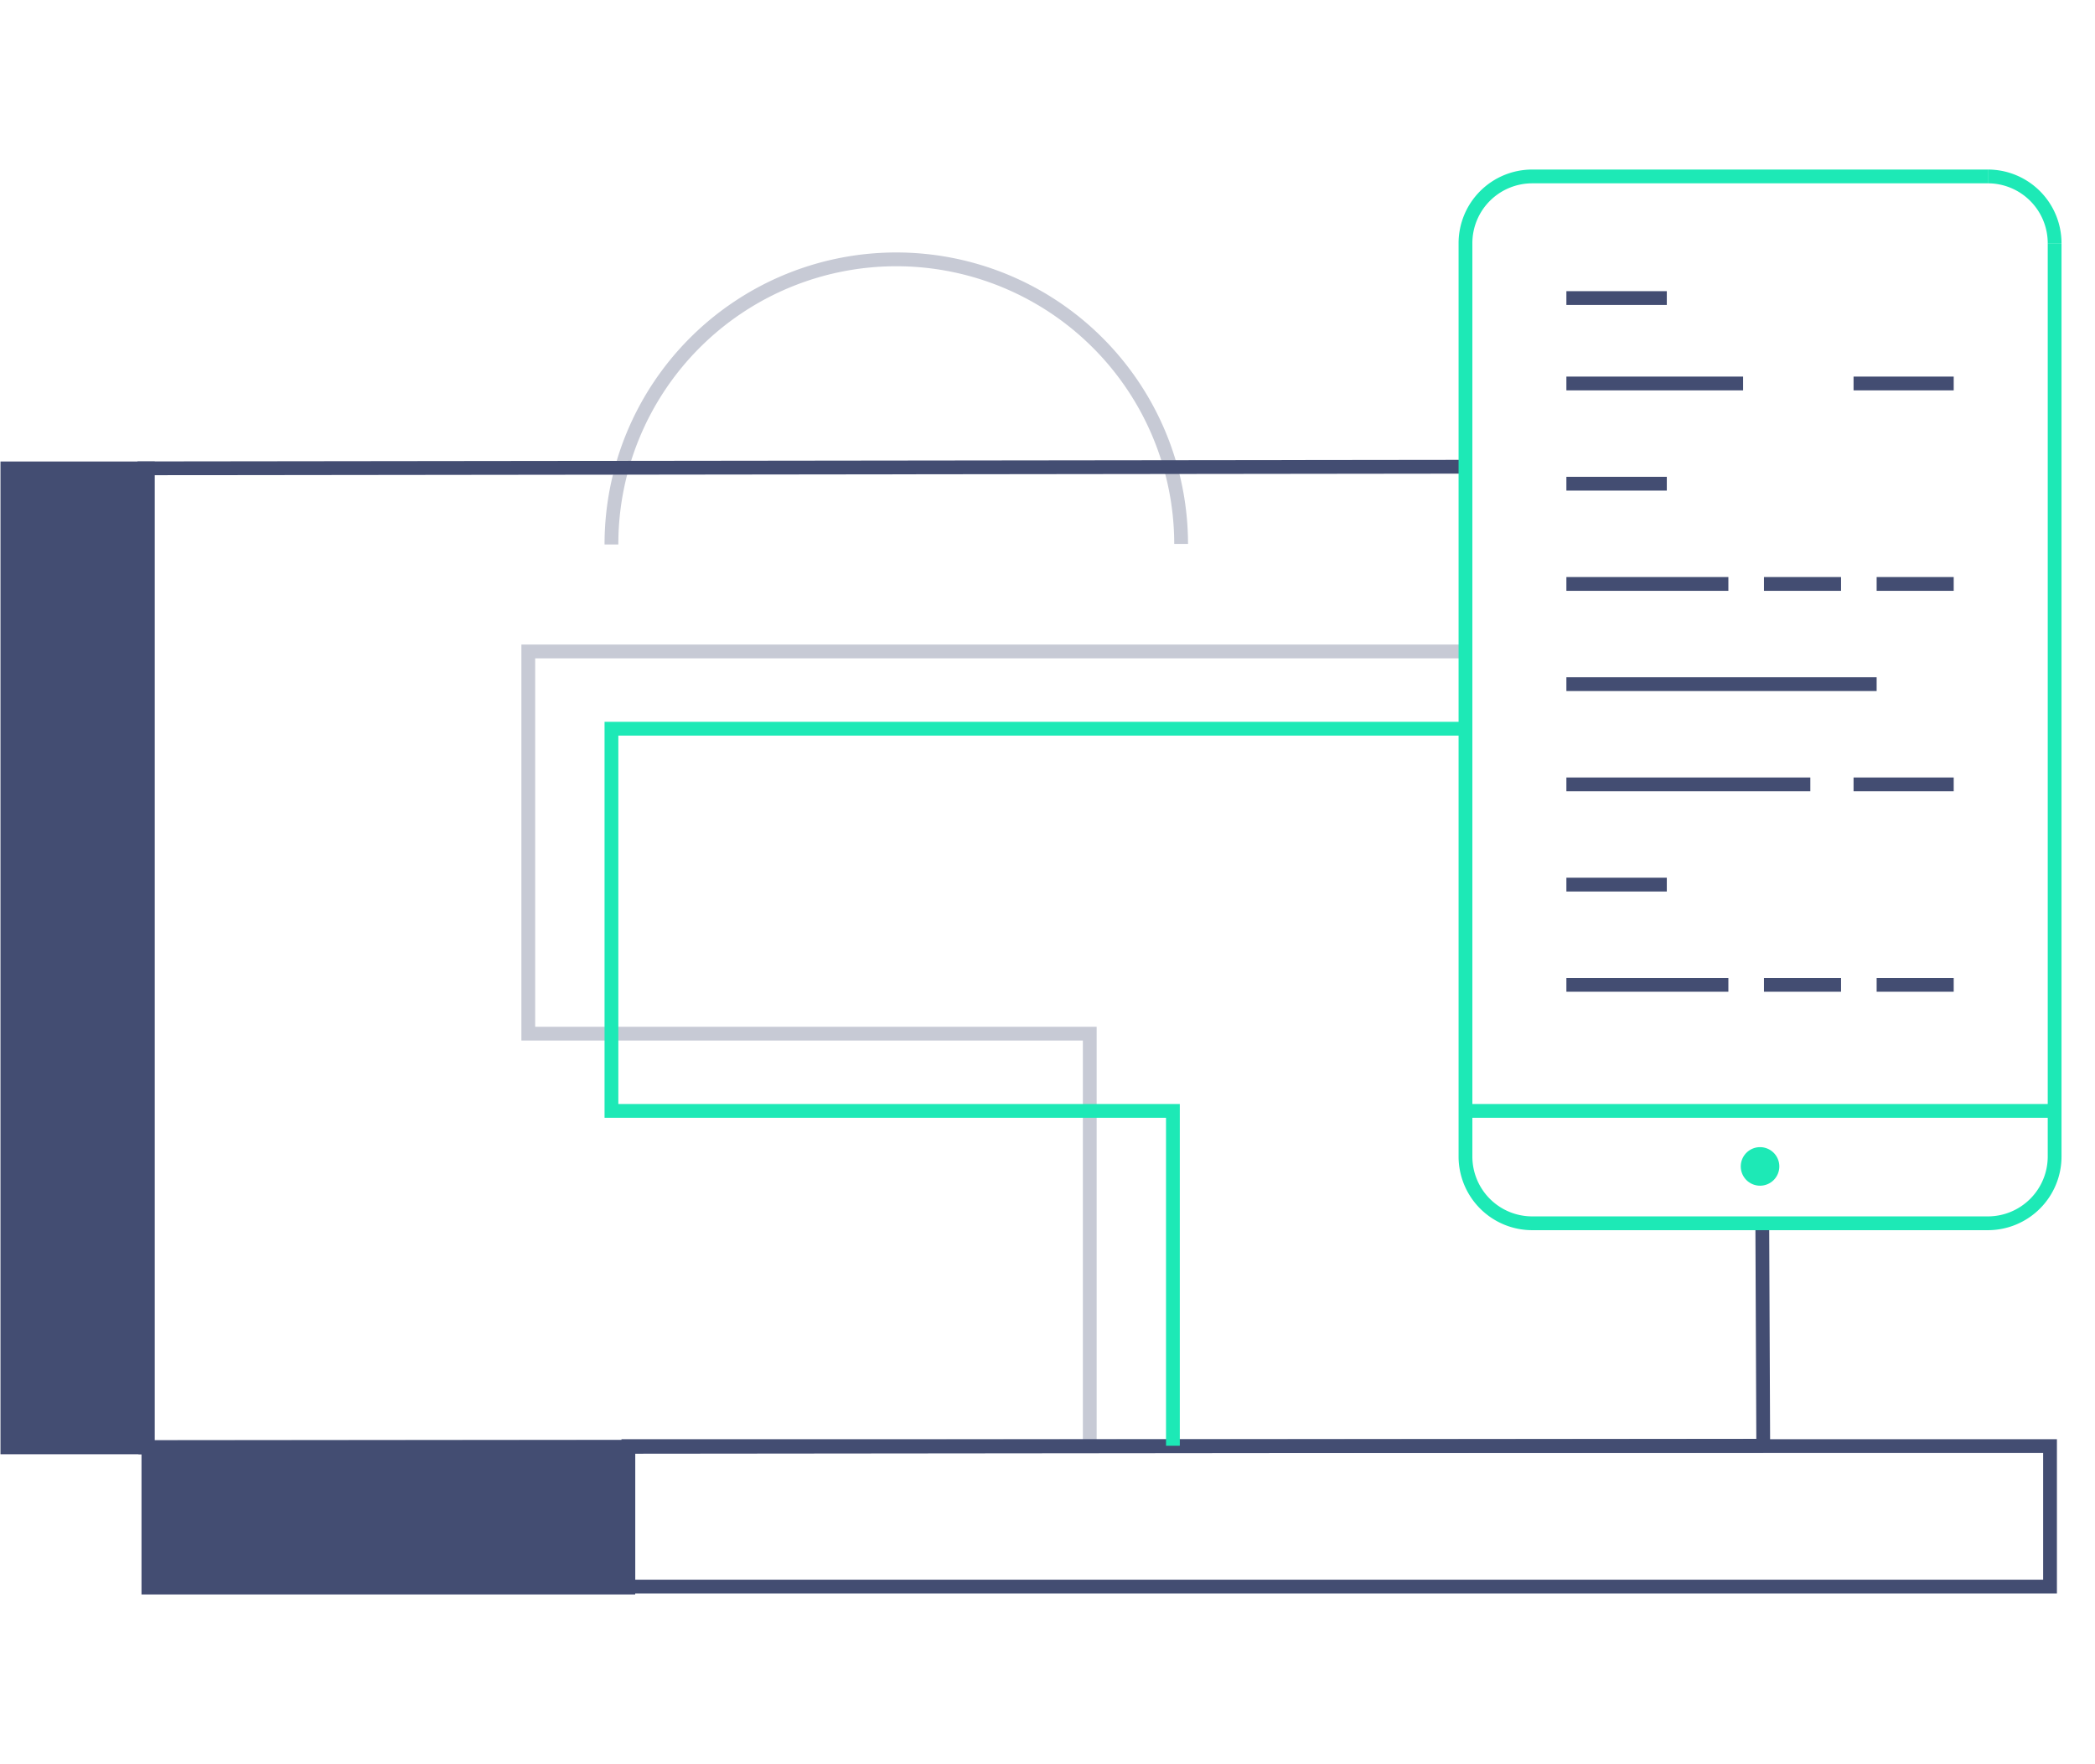 <svg xmlns="http://www.w3.org/2000/svg" xmlns:xlink="http://www.w3.org/1999/xlink" viewBox="0 0 190 160"><defs><clipPath id="a"><rect y="15.377" width="186.963" height="129.247" style="fill:none"/></clipPath><clipPath id="c"><rect x="47.286" y="58.456" width="85.621" height="72.659" style="fill:none"/></clipPath><clipPath id="e"><rect x="54.828" y="22.895" width="52.916" height="26.486" style="fill:none"/></clipPath></defs><title>model-icon9</title><g style="clip-path:url(#a)"><polyline points="159.912 131.115 13.183 131.259 13.096 42.472 132.907 42.329" style="fill:none;stroke:#434d72;stroke-miterlimit:10;stroke-width:1.25px"/><g style="clip-path:url(#a)"><g style="opacity:0.3"><g style="clip-path:url(#c)"><polyline points="98.833 131.115 98.833 93.743 47.912 93.744 47.912 59.081 132.907 59.081" style="fill:none;stroke:#434d72;stroke-miterlimit:10;stroke-width:1.25px"/></g></g></g><line x1="159.825" y1="110.942" x2="159.912" y2="131.115" style="fill:none;stroke:#434d72;stroke-miterlimit:10;stroke-width:1.25px"/><rect x="0.668" y="42.479" width="12.741" height="88.786" style="fill:#434d72"/><g style="clip-path:url(#a)"><rect x="0.669" y="42.479" width="12.74" height="88.786" style="fill:none;stroke:#434d72;stroke-miterlimit:10;stroke-width:1.25px"/><g style="opacity:0.3"><g style="clip-path:url(#e)"><path d="M55.453,49.38a25.833,25.833,0,1,1,51.666-.051" style="fill:none;stroke:#434d72;stroke-miterlimit:10;stroke-width:1.25px"/></g></g></g><rect x="13.458" y="131.237" width="43.526" height="12.74" style="fill:#434d72"/><g style="clip-path:url(#a)"><rect x="13.458" y="131.237" width="43.525" height="12.74" style="fill:none;stroke:#434d72;stroke-miterlimit:10;stroke-width:1.25px"/><rect x="56.988" y="131.15" width="128.933" height="12.74" style="fill:none;stroke:#434d72;stroke-miterlimit:10;stroke-width:1.25px"/><path d="M186.338,22.057v82.829a6.056,6.056,0,0,1-6.056,6.056h-41.32a6.055,6.055,0,0,1-6.055-6.056V22.057a6.055,6.055,0,0,1,6.055-6.056h41.32" style="fill:none;stroke:#1de9b6;stroke-miterlimit:10;stroke-width:1.25px"/><line x1="132.49" y1="100.749" x2="185.922" y2="100.749" style="fill:none;stroke:#1de9b6;stroke-miterlimit:10;stroke-width:1.25px"/><path d="M161.37,105.785a1.748,1.748,0,1,1-1.748-1.748,1.747,1.747,0,0,1,1.748,1.748" style="fill:#1de9b6"/><path d="M186.338,22.057a6.056,6.056,0,0,0-6.056-6.056" style="fill:none;stroke:#1de9b6;stroke-miterlimit:10;stroke-width:1.25px"/><line x1="142.059" y1="43.868" x2="151.166" y2="43.868" style="fill:none;stroke:#434d72;stroke-miterlimit:10;stroke-width:1.25px"/><line x1="142.059" y1="52.958" x2="156.75" y2="52.958" style="fill:none;stroke:#434d72;stroke-miterlimit:10;stroke-width:1.25px"/><line x1="159.978" y1="52.958" x2="166.968" y2="52.958" style="fill:none;stroke:#434d72;stroke-miterlimit:10;stroke-width:1.25px"/><line x1="170.197" y1="52.958" x2="177.186" y2="52.958" style="fill:none;stroke:#434d72;stroke-miterlimit:10;stroke-width:1.25px"/><line x1="142.059" y1="34.778" x2="158.084" y2="34.778" style="fill:none;stroke:#434d72;stroke-miterlimit:10;stroke-width:1.25px"/><line x1="168.103" y1="34.778" x2="177.186" y2="34.778" style="fill:none;stroke:#434d72;stroke-miterlimit:10;stroke-width:1.25px"/><line x1="142.059" y1="62.047" x2="170.197" y2="62.047" style="fill:none;stroke:#434d72;stroke-miterlimit:10;stroke-width:1.25px"/><line x1="142.059" y1="80.227" x2="151.166" y2="80.227" style="fill:none;stroke:#434d72;stroke-miterlimit:10;stroke-width:1.25px"/><line x1="142.059" y1="89.317" x2="156.75" y2="89.317" style="fill:none;stroke:#434d72;stroke-miterlimit:10;stroke-width:1.25px"/><line x1="159.978" y1="89.317" x2="166.968" y2="89.317" style="fill:none;stroke:#434d72;stroke-miterlimit:10;stroke-width:1.25px"/><line x1="170.197" y1="89.317" x2="177.186" y2="89.317" style="fill:none;stroke:#434d72;stroke-miterlimit:10;stroke-width:1.25px"/><line x1="142.059" y1="71.137" x2="164.182" y2="71.137" style="fill:none;stroke:#434d72;stroke-miterlimit:10;stroke-width:1.25px"/><line x1="168.103" y1="71.137" x2="177.186" y2="71.137" style="fill:none;stroke:#434d72;stroke-miterlimit:10;stroke-width:1.25px"/><line x1="142.059" y1="27.032" x2="151.166" y2="27.032" style="fill:none;stroke:#434d72;stroke-miterlimit:10;stroke-width:1.25px"/><polyline points="106.374 131.115 106.374 100.749 55.453 100.749 55.453 66.087 132.907 66.087" style="fill:none;stroke:#1de9b6;stroke-miterlimit:10;stroke-width:1.25px"/></g></g></svg>